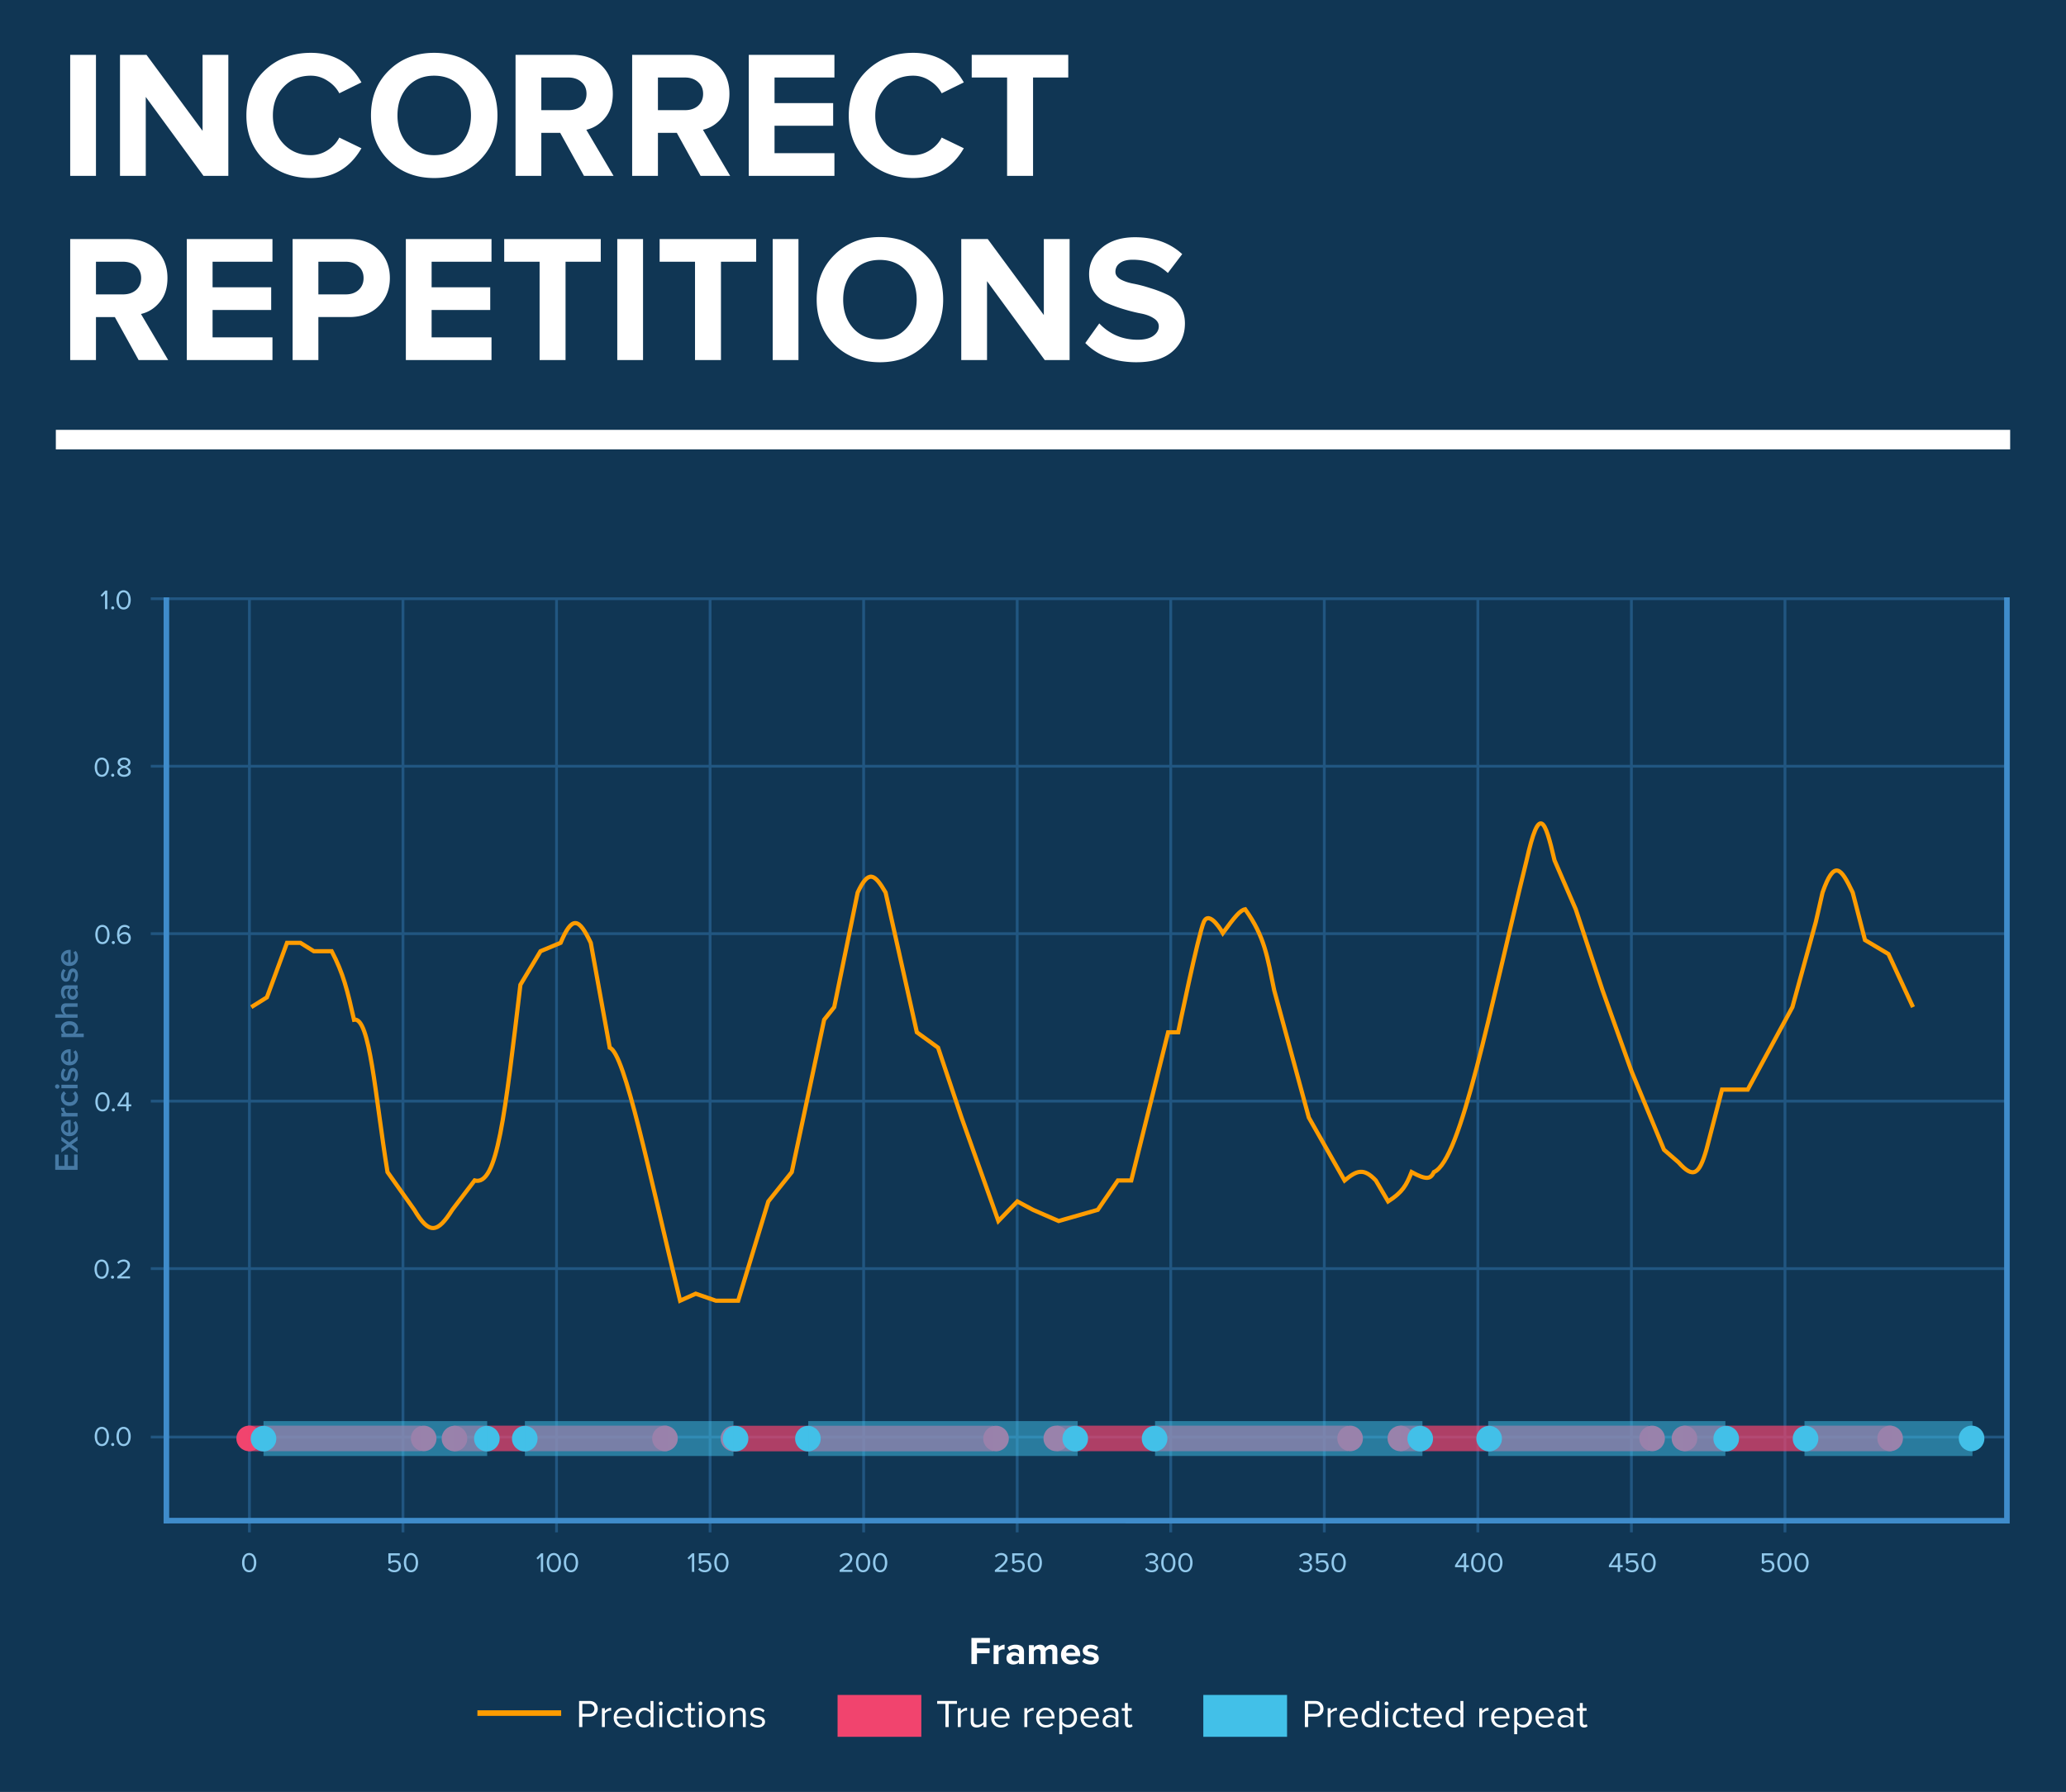 <svg width="740" height="642" fill="none" xmlns="http://www.w3.org/2000/svg"><path fill="#103654" d="M0 0h740v642H0z"/><path d="M34.373 63h-9.23V19.645h9.23V63zm47.412 0H72.88L52.21 34.725V63h-9.23V19.645h9.49L72.555 46.88V19.645h9.23V63zm29.543.78c-6.586 0-12.09-2.08-16.51-6.24-4.376-4.203-6.565-9.598-6.565-16.185 0-6.587 2.189-11.96 6.565-16.12 4.42-4.203 9.924-6.305 16.51-6.305 8.104 0 14.149 3.532 18.135 10.595l-7.93 3.9c-.953-1.82-2.361-3.315-4.225-4.485-1.82-1.213-3.813-1.82-5.98-1.82-3.943 0-7.193 1.343-9.75 4.03-2.556 2.687-3.835 6.088-3.835 10.205s1.279 7.518 3.835 10.205c2.557 2.687 5.807 4.03 9.75 4.03 2.167 0 4.16-.585 5.98-1.755 1.864-1.17 3.272-2.687 4.225-4.55l7.93 3.835c-4.116 7.107-10.161 10.66-18.135 10.66zm44.169 0c-6.543 0-11.96-2.102-16.25-6.305-4.246-4.247-6.37-9.62-6.37-16.12 0-6.5 2.124-11.852 6.37-16.055 4.29-4.247 9.707-6.37 16.25-6.37 6.587 0 12.004 2.102 16.25 6.305 4.29 4.203 6.435 9.577 6.435 16.12 0 6.543-2.145 11.917-6.435 16.12-4.246 4.203-9.663 6.305-16.25 6.305zm-9.555-12.22c2.427 2.687 5.612 4.03 9.555 4.03 3.944 0 7.129-1.343 9.555-4.03 2.427-2.687 3.64-6.088 3.64-10.205s-1.213-7.518-3.64-10.205c-2.426-2.687-5.611-4.03-9.555-4.03-3.943 0-7.128 1.343-9.555 4.03-2.383 2.687-3.575 6.088-3.575 10.205s1.192 7.518 3.575 10.205zM219.759 63h-10.595l-8.515-15.405h-6.76V63h-9.23V19.645h20.28c4.464 0 7.995 1.3 10.595 3.9 2.644 2.6 3.965 5.958 3.965 10.075 0 3.553-.931 6.435-2.795 8.645-1.82 2.21-4.051 3.618-6.695 4.225l9.75 16.51zm-16.185-23.53c1.907 0 3.467-.52 4.68-1.56 1.214-1.083 1.82-2.513 1.82-4.29 0-1.777-.606-3.185-1.82-4.225-1.213-1.083-2.773-1.625-4.68-1.625h-9.685v11.7h9.685zM261.527 63h-10.595l-8.515-15.405h-6.76V63h-9.23V19.645h20.28c4.463 0 7.995 1.3 10.595 3.9 2.643 2.6 3.965 5.958 3.965 10.075 0 3.553-.932 6.435-2.795 8.645-1.82 2.21-4.052 3.618-6.695 4.225l9.75 16.51zm-16.185-23.53c1.907 0 3.467-.52 4.68-1.56 1.213-1.083 1.82-2.513 1.82-4.29 0-1.777-.607-3.185-1.82-4.225-1.213-1.083-2.773-1.625-4.68-1.625h-9.685v11.7h9.685zM298.875 63h-30.68V19.645h30.68v8.125h-21.45v9.165h20.995v8.125h-20.995v9.815h21.45V63zm28.21.78c-6.587 0-12.09-2.08-16.51-6.24-4.377-4.203-6.565-9.598-6.565-16.185 0-6.587 2.188-11.96 6.565-16.12 4.42-4.203 9.923-6.305 16.51-6.305 8.103 0 14.148 3.532 18.135 10.595l-7.93 3.9c-.953-1.82-2.362-3.315-4.225-4.485-1.82-1.213-3.813-1.82-5.98-1.82-3.943 0-7.193 1.343-9.75 4.03-2.557 2.687-3.835 6.088-3.835 10.205s1.278 7.518 3.835 10.205c2.557 2.687 5.807 4.03 9.75 4.03 2.167 0 4.16-.585 5.98-1.755 1.863-1.17 3.272-2.687 4.225-4.55l7.93 3.835c-4.117 7.107-10.162 10.66-18.135 10.66zm42.934-.78h-9.295V27.77h-12.675v-8.125h34.58v8.125h-12.61V63zM60.243 129H49.648l-8.515-15.405h-6.76V129h-9.23V85.645h20.28c4.463 0 7.995 1.3 10.595 3.9 2.643 2.6 3.965 5.958 3.965 10.075 0 3.553-.932 6.435-2.795 8.645-1.82 2.21-4.052 3.618-6.695 4.225l9.75 16.51zm-16.185-23.53c1.907 0 3.467-.52 4.68-1.56 1.213-1.083 1.82-2.513 1.82-4.29 0-1.777-.607-3.185-1.82-4.225-1.213-1.083-2.773-1.625-4.68-1.625h-9.685v11.7h9.685zM97.59 129H66.91V85.645h30.68v8.125H76.14v9.165h20.995v8.125H76.14v9.815h21.45V129zm16.446 0h-9.23V85.645h20.28c4.55 0 8.103 1.343 10.66 4.03 2.6 2.643 3.9 5.958 3.9 9.945 0 3.943-1.3 7.258-3.9 9.945-2.6 2.687-6.153 4.03-10.66 4.03h-11.05V129zm9.815-23.53c1.863 0 3.38-.52 4.55-1.56 1.213-1.083 1.82-2.513 1.82-4.29 0-1.777-.607-3.185-1.82-4.225-1.17-1.083-2.687-1.625-4.55-1.625h-9.815v11.7h9.815zM176.047 129h-30.68V85.645h30.68v8.125h-21.45v9.165h20.995v8.125h-20.995v9.815h21.45V129zm26.521 0h-9.295V93.77h-12.675v-8.125h34.58v8.125h-12.61V129zm27.757 0h-9.23V85.645h9.23V129zm27.912 0h-9.295V93.77h-12.675v-8.125h34.58v8.125h-12.61V129zm27.757 0h-9.23V85.645h9.23V129zm29.147.78c-6.544 0-11.96-2.102-16.25-6.305-4.247-4.247-6.37-9.62-6.37-16.12 0-6.5 2.123-11.852 6.37-16.055 4.29-4.247 9.706-6.37 16.25-6.37 6.586 0 12.003 2.102 16.25 6.305 4.29 4.203 6.435 9.577 6.435 16.12 0 6.543-2.145 11.917-6.435 16.12-4.247 4.203-9.664 6.305-16.25 6.305zm-9.555-12.22c2.426 2.687 5.611 4.03 9.555 4.03 3.943 0 7.128-1.343 9.555-4.03 2.426-2.687 3.64-6.088 3.64-10.205s-1.214-7.518-3.64-10.205c-2.427-2.687-5.612-4.03-9.555-4.03-3.944 0-7.129 1.343-9.555 4.03-2.384 2.687-3.575 6.088-3.575 10.205s1.191 7.518 3.575 10.205zM383.108 129h-8.905l-20.67-28.275V129h-9.23V85.645h9.49l20.085 27.235V85.645h9.23V129zm23.953.78c-7.713 0-13.823-2.297-18.33-6.89l5.005-7.02c3.727 3.9 8.32 5.85 13.78 5.85 2.384 0 4.225-.455 5.525-1.365 1.344-.953 2.015-2.102 2.015-3.445 0-1.17-.628-2.145-1.885-2.925-1.213-.78-2.751-1.343-4.615-1.69-1.82-.347-3.813-.845-5.98-1.495a51.892 51.892 0 01-6.045-2.21c-1.82-.823-3.358-2.123-4.615-3.9-1.213-1.777-1.82-3.943-1.82-6.5 0-3.727 1.495-6.847 4.485-9.36 2.99-2.557 6.977-3.835 11.96-3.835 6.89 0 12.524 2.015 16.9 6.045l-5.135 6.76c-3.423-3.163-7.626-4.745-12.61-4.745-1.95 0-3.466.39-4.55 1.17-1.083.78-1.625 1.842-1.625 3.185 0 1.04.607 1.928 1.82 2.665 1.257.693 2.795 1.213 4.615 1.56 1.864.347 3.857.867 5.98 1.56 2.167.65 4.16 1.408 5.98 2.275 1.864.823 3.402 2.145 4.615 3.965 1.257 1.777 1.885 3.922 1.885 6.435 0 4.16-1.495 7.518-4.485 10.075-2.946 2.557-7.236 3.835-12.87 3.835zM20 154h700v7H20z" fill="#fff"/><path stroke="#215681" d="M89.337 215.009V549M144.337 215.009V549M199.337 215.009V549M254.337 215.009V549M309.337 215.009V549M364.337 215.009V549M419.337 215.009V549M474.337 215.009V549M529.337 215.009V549M584.337 215.009V549M639.337 215.009V549M54 454.509h665.6M54 514.853h665.6M54 394.509h665.6M54 334.509h665.6M54 274.509h665.6M54 214.509h665.6"/><path stroke="#3F8CCB" stroke-width="2" d="M58.6 544.801l661 .026M59.6 545.827V214.001M718.837 545.827V214.001"/><path d="M36.403 458.148c-.44 0-.83-.1-1.17-.3-.333-.207-.6-.48-.8-.82a4.42 4.42 0 01-.44-1.1 5.32 5.32 0 01-.14-1.23c0-.427.047-.837.14-1.23.1-.394.247-.757.44-1.09.2-.34.467-.61.8-.81.34-.207.73-.31 1.17-.31.433 0 .82.103 1.16.31.34.2.607.47.8.81.2.333.347.696.44 1.09.1.393.15.803.15 1.23 0 .426-.05.836-.15 1.23-.093.393-.24.76-.44 1.1-.193.34-.46.613-.8.82-.34.2-.727.3-1.16.3zm-1-1.15c.267.273.6.41 1 .41s.733-.137 1-.41c.267-.28.45-.614.55-1 .1-.387.15-.82.15-1.3 0-.48-.05-.914-.15-1.3a2.164 2.164 0 00-.55-.99c-.267-.274-.6-.41-1-.41s-.733.136-1 .41c-.267.273-.45.603-.55.99-.1.386-.15.82-.15 1.3 0 .48.05.913.15 1.3.1.386.283.72.55 1zm5.29.97a.533.533 0 01-.39.16.533.533 0 01-.39-.16.532.532 0 01-.16-.39c0-.154.054-.284.16-.39a.53.53 0 01.39-.16.53.53 0 01.39.16c.107.106.16.236.16.39a.532.532 0 01-.16.39zm5.885.06h-4.58v-.66c.694-.547 1.23-.98 1.61-1.3.387-.327.757-.67 1.11-1.03.36-.367.614-.69.76-.97.147-.287.22-.57.22-.85 0-.4-.136-.704-.41-.91-.273-.207-.6-.31-.98-.31-.766 0-1.37.28-1.81.84l-.51-.53a2.47 2.47 0 01.99-.77c.414-.187.857-.28 1.33-.28.607 0 1.13.17 1.57.51.447.34.67.823.67 1.45 0 .62-.266 1.24-.8 1.86-.533.613-1.346 1.35-2.44 2.21h3.27v.74zM36.471 518.093c-.44 0-.83-.1-1.17-.3-.333-.207-.6-.48-.8-.82a4.417 4.417 0 01-.44-1.1 5.315 5.315 0 01-.14-1.23c0-.427.047-.837.14-1.23.1-.394.247-.757.44-1.09.2-.34.467-.61.8-.81.34-.207.73-.31 1.17-.31.434 0 .82.103 1.16.31.34.2.607.47.8.81.2.333.347.696.44 1.09.1.393.15.803.15 1.23 0 .426-.05.836-.15 1.23-.093.393-.24.76-.44 1.1-.193.34-.46.613-.8.82-.34.2-.726.3-1.16.3zm-1-1.15c.267.273.6.41 1 .41s.734-.137 1-.41c.267-.28.45-.614.55-1 .1-.387.15-.82.15-1.3 0-.48-.05-.914-.15-1.3a2.164 2.164 0 00-.55-.99c-.266-.274-.6-.41-1-.41s-.733.136-1 .41c-.266.273-.45.603-.55.99-.1.386-.15.82-.15 1.3 0 .48.05.913.15 1.3.1.386.284.72.55 1zm5.29.97a.533.533 0 01-.39.16.533.533 0 01-.39-.16.532.532 0 01-.16-.39c0-.154.054-.284.16-.39a.53.53 0 01.39-.16.53.53 0 01.39.16c.108.106.16.236.16.39a.532.532 0 01-.16.39zm3.513.18c-.44 0-.83-.1-1.17-.3-.333-.207-.6-.48-.8-.82a4.42 4.42 0 01-.44-1.1 5.32 5.32 0 01-.14-1.23c0-.427.047-.837.14-1.23.1-.394.247-.757.44-1.09.2-.34.467-.61.8-.81.34-.207.73-.31 1.17-.31.433 0 .82.103 1.16.31.34.2.607.47.8.81.2.333.347.696.44 1.09.1.393.15.803.15 1.23 0 .426-.05.836-.15 1.23-.093.393-.24.76-.44 1.1-.193.34-.46.613-.8.82-.34.2-.727.3-1.16.3zm-1-1.15c.267.273.6.41 1 .41s.733-.137 1-.41c.267-.28.45-.614.55-1 .1-.387.15-.82.15-1.3 0-.48-.05-.914-.15-1.3a2.164 2.164 0 00-.55-.99c-.267-.274-.6-.41-1-.41s-.733.136-1 .41c-.267.273-.45.603-.55.99-.1.386-.15.82-.15 1.3 0 .48.05.913.15 1.3.1.386.283.72.55 1zM36.706 398.203c-.44 0-.83-.1-1.17-.3-.334-.207-.6-.48-.8-.82a4.417 4.417 0 01-.44-1.1 5.303 5.303 0 01-.14-1.23c0-.427.046-.837.14-1.23.1-.393.246-.757.44-1.09.2-.34.466-.61.8-.81.34-.207.73-.31 1.17-.31.433 0 .82.103 1.16.31.34.2.606.47.8.81.2.333.346.697.44 1.09.1.393.15.803.15 1.23 0 .427-.05.837-.15 1.23-.094.393-.24.76-.44 1.1-.194.34-.46.613-.8.82-.34.2-.727.3-1.16.3zm-1-1.15c.266.273.6.41 1 .41s.733-.137 1-.41c.266-.28.45-.613.55-1 .1-.387.15-.82.15-1.3 0-.48-.05-.913-.15-1.3a2.164 2.164 0 00-.55-.99c-.267-.273-.6-.41-1-.41s-.734.137-1 .41c-.267.273-.45.603-.55.99-.1.387-.15.82-.15 1.3 0 .48.05.913.15 1.3.1.387.283.72.55 1zm5.29.97a.53.53 0 01-.39.16.53.53 0 01-.39-.16.532.532 0 01-.16-.39c0-.153.054-.283.16-.39a.53.53 0 01.39-.16.53.53 0 01.39.16c.107.107.16.237.16.39a.532.532 0 01-.16.39zm5.085.06h-.83v-1.69h-3.17v-.69l2.86-4.29h1.14v4.25h.94v.73h-.94v1.69zm-.83-2.42v-3.48l-2.34 3.48h2.34zM36.686 338.258c-.44 0-.83-.1-1.17-.3-.333-.207-.6-.48-.8-.82a4.42 4.42 0 01-.44-1.1 5.308 5.308 0 01-.14-1.23c0-.427.047-.837.14-1.23.1-.393.247-.757.44-1.09.2-.34.467-.61.8-.81.34-.207.73-.31 1.17-.31.434 0 .82.103 1.16.31.34.2.607.47.8.81.2.333.347.697.44 1.09.1.393.15.803.15 1.23 0 .427-.05.837-.15 1.23-.093.393-.24.76-.44 1.1-.193.34-.46.613-.8.82-.34.2-.726.3-1.16.3zm-1-1.15c.267.273.6.41 1 .41s.734-.137 1-.41c.267-.28.45-.613.55-1 .1-.387.15-.82.15-1.3 0-.48-.05-.913-.15-1.3a2.164 2.164 0 00-.55-.99 1.34 1.34 0 00-1-.41c-.4 0-.733.137-1 .41-.266.273-.45.603-.55.99-.1.387-.15.82-.15 1.3 0 .48.05.913.15 1.3.1.387.284.72.55 1zm5.29.97a.53.53 0 01-.39.16.53.53 0 01-.39-.16.532.532 0 01-.16-.39c0-.153.054-.283.16-.39a.53.53 0 01.39-.16.53.53 0 01.39.16c.107.107.16.237.16.39a.532.532 0 01-.16.39zm3.533.18c-.447 0-.84-.093-1.18-.28a2.17 2.17 0 01-.81-.76 4.062 4.062 0 01-.44-1.09 5.844 5.844 0 01-.14-1.31c0-.627.093-1.193.28-1.7.187-.507.487-.923.9-1.25.42-.333.93-.5 1.53-.5.767 0 1.383.267 1.85.8l-.42.62c-.387-.453-.863-.68-1.43-.68-.413 0-.767.13-1.06.39a2.29 2.29 0 00-.63.97 3.965 3.965 0 00-.18 1.52c.167-.267.423-.507.77-.72.353-.213.727-.32 1.12-.32.633 0 1.153.187 1.56.56.413.367.62.89.62 1.57 0 .607-.213 1.123-.64 1.55-.427.42-.993.63-1.7.63zm-.03-.74c.48 0 .853-.143 1.12-.43.273-.293.41-.62.41-.98 0-.467-.143-.823-.43-1.07-.287-.247-.657-.37-1.11-.37-.327 0-.64.093-.94.28-.3.18-.543.42-.73.72.047.493.207.927.48 1.3.273.367.673.55 1.2.55zM36.471 278.313c-.44 0-.83-.1-1.17-.3-.333-.207-.6-.48-.8-.82a4.417 4.417 0 01-.44-1.1 5.303 5.303 0 01-.14-1.23c0-.427.047-.837.14-1.23.1-.393.247-.757.44-1.09.2-.34.467-.61.8-.81.34-.207.73-.31 1.17-.31.434 0 .82.103 1.16.31.34.2.607.47.8.81.2.333.347.697.44 1.09.1.393.15.803.15 1.23 0 .427-.05.837-.15 1.23-.093.393-.24.76-.44 1.1-.193.34-.46.613-.8.82-.34.2-.726.3-1.16.3zm-1-1.15c.267.273.6.41 1 .41s.734-.137 1-.41c.267-.28.45-.613.55-1 .1-.387.15-.82.15-1.3 0-.48-.05-.913-.15-1.3a2.164 2.164 0 00-.55-.99c-.266-.273-.6-.41-1-.41s-.733.137-1 .41c-.266.273-.45.603-.55.99-.1.387-.15.82-.15 1.3 0 .48.05.913.15 1.3.1.387.284.72.55 1zm5.29.97a.53.53 0 01-.39.16.53.53 0 01-.39-.16.532.532 0 01-.16-.39c0-.153.054-.283.16-.39a.53.53 0 01.39-.16.53.53 0 01.39.16c.108.107.16.237.16.39a.532.532 0 01-.16.39zm5.376-.31c-.454.327-1.02.49-1.7.49-.68 0-1.25-.163-1.71-.49-.454-.327-.68-.767-.68-1.32 0-.42.15-.783.45-1.09a2.622 2.622 0 011.14-.66 2.475 2.475 0 01-1.06-.58 1.367 1.367 0 01-.42-1.02c0-.56.226-.987.68-1.28.453-.3.986-.45 1.6-.45.613 0 1.146.15 1.6.45.46.293.69.72.69 1.28 0 .407-.14.747-.42 1.02-.28.267-.637.46-1.07.58.453.133.83.353 1.13.66.306.307.46.67.46 1.09 0 .547-.23.987-.69 1.32zm-1.7-3.41c.133-.02.266-.053.4-.1.14-.047.296-.11.47-.19a1.14 1.14 0 00.42-.35.871.871 0 00.16-.51c0-.333-.14-.6-.42-.8-.274-.2-.617-.3-1.03-.3-.42 0-.767.1-1.04.3a.943.943 0 00-.41.8c0 .187.053.357.16.51.106.147.246.263.42.35.173.08.326.143.46.19.14.04.276.073.41.1zm0 3.16c.426 0 .79-.107 1.09-.32.306-.213.46-.493.46-.84 0-.267-.107-.5-.32-.7a1.772 1.772 0 00-.64-.43 2.229 2.229 0 00-.59-.16c-.18.02-.38.073-.6.16a1.89 1.89 0 00-.64.43.931.931 0 00-.32.7c0 .347.15.627.45.84.306.213.676.32 1.11.32zM38.443 218.248h-.83v-5.57l-1.07 1.13-.5-.51 1.67-1.72h.73v6.67zm2.319-.06a.53.53 0 01-.39.16.53.53 0 01-.39-.16.532.532 0 01-.16-.39c0-.153.053-.283.16-.39a.53.53 0 01.39-.16.53.53 0 01.39.16c.107.107.16.237.16.39a.532.532 0 01-.16.39zm3.512.18c-.44 0-.83-.1-1.17-.3-.333-.207-.6-.48-.8-.82a4.42 4.42 0 01-.44-1.1 5.308 5.308 0 01-.14-1.23c0-.427.047-.837.14-1.23.1-.393.247-.757.44-1.09.2-.34.467-.61.8-.81.34-.207.73-.31 1.17-.31.433 0 .82.103 1.16.31.34.2.607.47.8.81.2.333.347.697.44 1.09.1.393.15.803.15 1.23 0 .427-.05.837-.15 1.23-.093.393-.24.76-.44 1.1-.193.34-.46.613-.8.82-.34.2-.727.3-1.16.3zm-1-1.15c.267.273.6.41 1 .41s.733-.137 1-.41c.267-.28.45-.613.55-1 .1-.387.15-.82.15-1.3 0-.48-.05-.913-.15-1.3a2.164 2.164 0 00-.55-.99c-.267-.273-.6-.41-1-.41s-.733.137-1 .41c-.267.273-.45.603-.55.99-.1.387-.15.82-.15 1.3 0 .48.05.913.15 1.3.1.387.283.72.55 1zM89.253 563.297c-.44 0-.83-.1-1.17-.3-.334-.207-.6-.48-.8-.82a4.42 4.42 0 01-.44-1.1 5.308 5.308 0 01-.14-1.23c0-.427.046-.837.14-1.23.1-.393.246-.757.44-1.09.2-.34.466-.61.8-.81.34-.207.73-.31 1.17-.31.433 0 .82.103 1.16.31.34.2.606.47.8.81.2.333.346.697.44 1.09.1.393.15.803.15 1.23 0 .427-.05.837-.15 1.23-.094.393-.24.76-.44 1.1-.194.34-.46.613-.8.82-.34.2-.727.3-1.16.3zm-1-1.15c.266.273.6.41 1 .41s.733-.137 1-.41c.266-.28.45-.613.55-1 .1-.387.15-.82.15-1.3 0-.48-.05-.913-.15-1.3a2.164 2.164 0 00-.55-.99 1.34 1.34 0 00-1-.41c-.4 0-.734.137-1 .41-.267.273-.45.603-.55.99-.1.387-.15.82-.15 1.3 0 .48.05.913.15 1.3.1.387.283.72.55 1zM141.253 563.297c-1.026 0-1.81-.357-2.35-1.07l.51-.55c.46.587 1.074.88 1.84.88.454 0 .824-.137 1.11-.41a1.35 1.35 0 00.43-1.02c0-.433-.143-.78-.43-1.04-.28-.267-.646-.4-1.1-.4-.6 0-1.113.21-1.54.63l-.61-.21v-3.6h4.08v.74h-3.25v2.32c.4-.4.92-.6 1.56-.6.587 0 1.087.193 1.5.58.414.38.62.897.62 1.55 0 .667-.223 1.2-.67 1.6-.446.4-1.013.6-1.7.6zm5.949 0c-.44 0-.83-.1-1.17-.3-.333-.207-.6-.48-.8-.82a4.432 4.432 0 01-.44-1.1 5.324 5.324 0 01-.14-1.23c0-.427.047-.837.14-1.23.1-.393.247-.757.44-1.09.2-.34.467-.61.8-.81.34-.207.73-.31 1.17-.31.433 0 .82.103 1.16.31.34.2.607.47.8.81.2.333.347.697.44 1.09.1.393.15.803.15 1.23 0 .427-.05.837-.15 1.23-.093.393-.24.76-.44 1.1-.193.34-.46.613-.8.82-.34.2-.727.3-1.16.3zm-1-1.15c.267.273.6.41 1 .41s.733-.137 1-.41c.267-.28.45-.613.55-1 .1-.387.15-.82.15-1.3 0-.48-.05-.913-.15-1.3a2.16 2.16 0 00-.55-.99c-.267-.273-.6-.41-1-.41s-.733.137-1 .41a2.16 2.16 0 00-.55.99c-.1.387-.15.82-.15 1.3 0 .48.05.913.15 1.3.1.387.283.72.55 1zM194.547 563.177h-.83v-5.57l-1.07 1.13-.5-.51 1.67-1.72h.73v6.67zm3.838.12c-.44 0-.83-.1-1.17-.3-.333-.207-.6-.48-.8-.82a4.432 4.432 0 01-.44-1.1 5.324 5.324 0 01-.14-1.23c0-.427.047-.837.14-1.23.1-.393.247-.757.44-1.09.2-.34.467-.61.8-.81.34-.207.73-.31 1.17-.31.434 0 .82.103 1.16.31.34.2.607.47.8.81.2.333.347.697.44 1.09.1.393.15.803.15 1.23 0 .427-.05.837-.15 1.23-.093.393-.24.76-.44 1.1-.193.34-.46.613-.8.82-.34.2-.726.3-1.16.3zm-1-1.15c.267.273.6.41 1 .41s.734-.137 1-.41c.267-.28.45-.613.55-1 .1-.387.15-.82.15-1.3 0-.48-.05-.913-.15-1.3a2.16 2.16 0 00-.55-.99 1.34 1.34 0 00-1-.41c-.4 0-.733.137-1 .41a2.17 2.17 0 00-.55.99c-.1.387-.15.82-.15 1.3 0 .48.05.913.15 1.3.1.387.284.72.55 1zm7.123 1.15c-.44 0-.83-.1-1.17-.3-.333-.207-.6-.48-.8-.82a4.432 4.432 0 01-.44-1.1 5.324 5.324 0 01-.14-1.23c0-.427.047-.837.14-1.23.1-.393.247-.757.44-1.09.2-.34.467-.61.8-.81.34-.207.73-.31 1.17-.31.434 0 .82.103 1.16.31.34.2.607.47.8.81.2.333.347.697.44 1.09.1.393.15.803.15 1.23 0 .427-.05.837-.15 1.23-.093.393-.24.76-.44 1.1-.193.34-.46.613-.8.82-.34.2-.726.3-1.16.3zm-1-1.15c.267.273.6.41 1 .41s.734-.137 1-.41c.267-.28.45-.613.55-1 .1-.387.15-.82.15-1.3 0-.48-.05-.913-.15-1.3a2.16 2.16 0 00-.55-.99 1.34 1.34 0 00-1-.41c-.4 0-.733.137-1 .41a2.17 2.17 0 00-.55.99c-.1.387-.15.82-.15 1.3 0 .48.05.913.15 1.3.1.387.284.72.55 1zM248.659 563.177h-.83v-5.57l-1.07 1.13-.5-.51 1.67-1.72h.73v6.67zm3.789.12c-1.027 0-1.81-.357-2.35-1.07l.51-.55c.46.587 1.073.88 1.84.88.453 0 .823-.137 1.11-.41.286-.273.43-.613.43-1.02 0-.433-.144-.78-.43-1.04-.28-.267-.647-.4-1.1-.4-.6 0-1.114.21-1.54.63l-.61-.21v-3.6h4.08v.74h-3.25v2.32c.4-.4.92-.6 1.56-.6.586 0 1.086.193 1.5.58.413.38.62.897.62 1.55 0 .667-.224 1.2-.67 1.6-.447.4-1.014.6-1.7.6zm5.948 0c-.44 0-.83-.1-1.17-.3-.333-.207-.6-.48-.8-.82a4.432 4.432 0 01-.44-1.1 5.324 5.324 0 01-.14-1.23c0-.427.047-.837.14-1.23.1-.393.247-.757.44-1.09.2-.34.467-.61.8-.81.34-.207.73-.31 1.17-.31.434 0 .82.103 1.16.31.34.2.607.47.8.81.2.333.347.697.44 1.09.1.393.15.803.15 1.23 0 .427-.05.837-.15 1.23-.093.393-.24.76-.44 1.1-.193.34-.46.613-.8.82-.34.2-.726.3-1.16.3zm-1-1.15c.267.273.6.41 1 .41s.734-.137 1-.41c.267-.28.45-.613.55-1 .1-.387.15-.82.15-1.3 0-.48-.05-.913-.15-1.3a2.16 2.16 0 00-.55-.99 1.34 1.34 0 00-1-.41c-.4 0-.733.137-1 .41a2.17 2.17 0 00-.55.99c-.1.387-.15.82-.15 1.3 0 .48.05.913.15 1.3.1.387.284.72.55 1zM305.312 563.177h-4.58v-.66a69.9 69.9 0 001.61-1.3c.386-.327.756-.67 1.11-1.03.36-.367.613-.69.76-.97.146-.287.22-.57.22-.85 0-.4-.137-.703-.41-.91-.274-.207-.6-.31-.98-.31-.767 0-1.37.28-1.81.84l-.51-.53c.253-.333.583-.59.99-.77.413-.187.856-.28 1.33-.28.606 0 1.13.17 1.57.51.446.34.67.823.67 1.45 0 .62-.267 1.24-.8 1.86-.534.613-1.347 1.35-2.44 2.21h3.27v.74zm3.819.12c-.44 0-.83-.1-1.17-.3-.334-.207-.6-.48-.8-.82a4.394 4.394 0 01-.44-1.1 5.27 5.27 0 01-.14-1.23c0-.427.046-.837.14-1.23.1-.393.246-.757.44-1.09.2-.34.466-.61.8-.81.34-.207.73-.31 1.17-.31.433 0 .82.103 1.16.31.34.2.606.47.8.81.2.333.346.697.44 1.09.1.393.15.803.15 1.23 0 .427-.05.837-.15 1.23-.094.393-.24.76-.44 1.1-.194.34-.46.613-.8.82-.34.2-.727.3-1.16.3zm-1-1.15c.266.273.6.41 1 .41s.733-.137 1-.41c.266-.28.45-.613.55-1 .1-.387.15-.82.15-1.3 0-.48-.05-.913-.15-1.3a2.17 2.17 0 00-.55-.99c-.267-.273-.6-.41-1-.41s-.734.137-1 .41a2.16 2.16 0 00-.55.99c-.1.387-.15.82-.15 1.3 0 .48.05.913.15 1.3.1.387.283.72.55 1zm7.123 1.15c-.44 0-.83-.1-1.17-.3-.334-.207-.6-.48-.8-.82a4.394 4.394 0 01-.44-1.1 5.27 5.27 0 01-.14-1.23c0-.427.046-.837.14-1.23.1-.393.246-.757.44-1.09.2-.34.466-.61.8-.81.34-.207.73-.31 1.17-.31.433 0 .82.103 1.16.31.34.2.606.47.8.81.2.333.346.697.44 1.09.1.393.15.803.15 1.23 0 .427-.05.837-.15 1.23-.094.393-.24.76-.44 1.1-.194.34-.46.613-.8.82-.34.2-.727.3-1.16.3zm-1-1.15c.266.273.6.41 1 .41s.733-.137 1-.41c.266-.28.45-.613.55-1 .1-.387.15-.82.15-1.3 0-.48-.05-.913-.15-1.3a2.17 2.17 0 00-.55-.99c-.267-.273-.6-.41-1-.41s-.734.137-1 .41a2.16 2.16 0 00-.55.99c-.1.387-.15.82-.15 1.3 0 .48.05.913.15 1.3.1.387.283.72.55 1zM360.924 563.177h-4.58v-.66a69.9 69.9 0 001.61-1.3c.387-.327.757-.67 1.11-1.03.36-.367.613-.69.76-.97.147-.287.22-.57.22-.85 0-.4-.137-.703-.41-.91-.273-.207-.6-.31-.98-.31-.767 0-1.37.28-1.81.84l-.51-.53c.253-.333.583-.59.99-.77.413-.187.857-.28 1.33-.28.607 0 1.13.17 1.57.51.447.34.67.823.67 1.45 0 .62-.267 1.24-.8 1.86-.533.613-1.347 1.35-2.44 2.21h3.27v.74zm3.769.12c-1.027 0-1.81-.357-2.35-1.07l.51-.55c.46.587 1.073.88 1.84.88.453 0 .823-.137 1.11-.41a1.35 1.35 0 00.43-1.02c0-.433-.143-.78-.43-1.04-.28-.267-.647-.4-1.1-.4-.6 0-1.113.21-1.54.63l-.61-.21v-3.6h4.08v.74h-3.25v2.32c.4-.4.92-.6 1.56-.6.587 0 1.087.193 1.5.58.413.38.62.897.62 1.55 0 .667-.223 1.2-.67 1.6-.447.4-1.013.6-1.7.6zm5.948 0c-.44 0-.83-.1-1.17-.3-.333-.207-.6-.48-.8-.82a4.432 4.432 0 01-.44-1.1 5.324 5.324 0 01-.14-1.23c0-.427.047-.837.14-1.23.1-.393.247-.757.44-1.09.2-.34.467-.61.8-.81.34-.207.73-.31 1.17-.31.434 0 .82.103 1.16.31.34.2.607.47.8.81.2.333.347.697.44 1.09.1.393.15.803.15 1.23 0 .427-.05.837-.15 1.23-.093.393-.24.76-.44 1.1-.193.34-.46.613-.8.82-.34.2-.726.3-1.16.3zm-1-1.15c.267.273.6.41 1 .41s.734-.137 1-.41c.267-.28.45-.613.55-1 .1-.387.15-.82.15-1.3 0-.48-.05-.913-.15-1.3a2.16 2.16 0 00-.55-.99 1.34 1.34 0 00-1-.41c-.4 0-.733.137-1 .41a2.17 2.17 0 00-.55.99c-.1.387-.15.82-.15 1.3 0 .48.05.913.15 1.3.1.387.284.72.55 1zM412.508 563.297c-.533 0-1.007-.103-1.42-.31-.413-.207-.73-.47-.95-.79l.49-.52c.2.267.463.48.79.64a2.4 2.4 0 001.07.24c.487 0 .867-.11 1.14-.33.28-.227.42-.533.42-.92 0-.4-.15-.697-.45-.89-.293-.193-.697-.29-1.21-.29-.393 0-.623.003-.69.01v-.76c.073.007.303.01.69.01.453 0 .823-.09 1.11-.27.293-.187.44-.463.44-.83a.957.957 0 00-.43-.83c-.28-.207-.633-.31-1.06-.31-.673 0-1.26.27-1.76.81l-.46-.52c.567-.687 1.327-1.03 2.28-1.03.66 0 1.2.16 1.62.48.427.313.64.747.64 1.3 0 .44-.147.793-.44 1.06-.293.26-.627.423-1 .49.367.033.713.193 1.04.48.333.287.5.673.5 1.16 0 .567-.213 1.03-.64 1.39-.427.353-1 .53-1.72.53zm5.966 0c-.44 0-.83-.1-1.17-.3-.333-.207-.6-.48-.8-.82a4.432 4.432 0 01-.44-1.1 5.324 5.324 0 01-.14-1.23c0-.427.047-.837.14-1.23.1-.393.247-.757.44-1.09.2-.34.467-.61.8-.81.34-.207.73-.31 1.17-.31.434 0 .82.103 1.16.31.34.2.607.47.8.81.2.333.347.697.44 1.09.1.393.15.803.15 1.23 0 .427-.05.837-.15 1.23-.093.393-.24.76-.44 1.1-.193.34-.46.613-.8.82-.34.2-.726.3-1.16.3zm-1-1.15c.267.273.6.41 1 .41s.734-.137 1-.41c.267-.28.45-.613.55-1 .1-.387.15-.82.15-1.3 0-.48-.05-.913-.15-1.3a2.16 2.16 0 00-.55-.99 1.34 1.34 0 00-1-.41c-.4 0-.733.137-1 .41a2.17 2.17 0 00-.55.99c-.1.387-.15.82-.15 1.3 0 .48.05.913.15 1.3.1.387.284.72.55 1zm7.123 1.15c-.44 0-.83-.1-1.17-.3-.333-.207-.6-.48-.8-.82a4.432 4.432 0 01-.44-1.1 5.324 5.324 0 01-.14-1.23c0-.427.047-.837.14-1.23.1-.393.247-.757.44-1.09.2-.34.467-.61.8-.81.34-.207.73-.31 1.17-.31.434 0 .82.103 1.16.31.34.2.607.47.8.81.2.333.347.697.44 1.09.1.393.15.803.15 1.23 0 .427-.05.837-.15 1.23-.093.393-.24.76-.44 1.1-.193.34-.46.613-.8.82-.34.2-.726.3-1.16.3zm-1-1.15c.267.273.6.41 1 .41s.734-.137 1-.41c.267-.28.45-.613.55-1 .1-.387.15-.82.15-1.3 0-.48-.05-.913-.15-1.3a2.16 2.16 0 00-.55-.99 1.34 1.34 0 00-1-.41c-.4 0-.733.137-1 .41a2.17 2.17 0 00-.55.99c-.1.387-.15.82-.15 1.3 0 .48.05.913.15 1.3.1.387.284.72.55 1zM467.62 563.297c-.533 0-1.006-.103-1.42-.31-.413-.207-.73-.47-.95-.79l.49-.52c.2.267.464.48.79.64.327.16.684.24 1.07.24.487 0 .867-.11 1.14-.33.28-.227.42-.533.42-.92 0-.4-.15-.697-.45-.89-.293-.193-.696-.29-1.21-.29-.393 0-.623.003-.69.01v-.76c.074.007.304.01.69.01.454 0 .824-.09 1.11-.27.294-.187.44-.463.44-.83a.957.957 0 00-.43-.83c-.28-.207-.633-.31-1.06-.31-.673 0-1.26.27-1.76.81l-.46-.52c.567-.687 1.327-1.03 2.28-1.03.66 0 1.2.16 1.62.48.427.313.64.747.64 1.3 0 .44-.146.793-.44 1.06-.293.26-.626.423-1 .49.367.033.714.193 1.04.48.334.287.5.673.5 1.16 0 .567-.213 1.03-.64 1.39-.426.353-1 .53-1.72.53zm5.917 0c-1.027 0-1.81-.357-2.35-1.07l.51-.55c.46.587 1.073.88 1.84.88.453 0 .823-.137 1.11-.41.286-.273.43-.613.43-1.02 0-.433-.144-.78-.43-1.04-.28-.267-.647-.4-1.1-.4-.6 0-1.114.21-1.54.63l-.61-.21v-3.6h4.08v.74h-3.25v2.32c.4-.4.92-.6 1.56-.6.586 0 1.086.193 1.5.58.413.38.62.897.62 1.55 0 .667-.224 1.2-.67 1.6-.447.4-1.014.6-1.7.6zm5.948 0c-.44 0-.83-.1-1.17-.3-.333-.207-.6-.48-.8-.82a4.432 4.432 0 01-.44-1.1 5.324 5.324 0 01-.14-1.23c0-.427.047-.837.14-1.23.1-.393.247-.757.44-1.09.2-.34.467-.61.8-.81.34-.207.73-.31 1.17-.31.433 0 .82.103 1.16.31.34.2.607.47.8.81.2.333.347.697.44 1.09.1.393.15.803.15 1.23 0 .427-.05.837-.15 1.23-.093.393-.24.76-.44 1.1-.193.34-.46.613-.8.82-.34.2-.727.3-1.16.3zm-1-1.15c.267.273.6.41 1 .41s.733-.137 1-.41c.267-.28.45-.613.55-1 .1-.387.15-.82.15-1.3 0-.48-.05-.913-.15-1.3a2.16 2.16 0 00-.55-.99c-.267-.273-.6-.41-1-.41s-.733.137-1 .41a2.16 2.16 0 00-.55.99c-.1.387-.15.82-.15 1.3 0 .48.05.913.15 1.3.1.387.283.72.55 1zM525.163 563.177h-.83v-1.69h-3.17v-.69l2.86-4.29h1.14v4.25h.94v.73h-.94v1.69zm-.83-2.42v-3.48l-2.34 3.48h2.34zm5.146 2.54c-.44 0-.83-.1-1.17-.3-.333-.207-.6-.48-.8-.82a4.432 4.432 0 01-.44-1.1 5.324 5.324 0 01-.14-1.23c0-.427.047-.837.14-1.23.1-.393.247-.757.44-1.09.2-.34.467-.61.8-.81.34-.207.73-.31 1.17-.31.434 0 .82.103 1.16.31.34.2.607.47.8.81.2.333.347.697.44 1.09.1.393.15.803.15 1.23 0 .427-.05.837-.15 1.23-.093.393-.24.76-.44 1.1-.193.34-.46.613-.8.82-.34.2-.726.3-1.16.3zm-1-1.15c.267.273.6.41 1 .41s.734-.137 1-.41c.267-.28.45-.613.55-1 .1-.387.15-.82.15-1.3 0-.48-.05-.913-.15-1.3a2.16 2.16 0 00-.55-.99 1.34 1.34 0 00-1-.41c-.4 0-.733.137-1 .41a2.17 2.17 0 00-.55.99c-.1.387-.15.82-.15 1.3 0 .48.05.913.15 1.3.1.387.284.72.55 1zm7.123 1.15c-.44 0-.83-.1-1.17-.3-.333-.207-.6-.48-.8-.82a4.432 4.432 0 01-.44-1.1 5.324 5.324 0 01-.14-1.23c0-.427.047-.837.14-1.23.1-.393.247-.757.44-1.09.2-.34.467-.61.8-.81.34-.207.73-.31 1.17-.31.434 0 .82.103 1.16.31.34.2.607.47.8.81.2.333.347.697.44 1.09.1.393.15.803.15 1.23 0 .427-.05.837-.15 1.23-.093.393-.24.76-.44 1.1-.193.34-.46.613-.8.82-.34.2-.726.3-1.16.3zm-1-1.15c.267.273.6.41 1 .41s.734-.137 1-.41c.267-.28.45-.613.55-1 .1-.387.15-.82.15-1.3 0-.48-.05-.913-.15-1.3a2.16 2.16 0 00-.55-.99 1.34 1.34 0 00-1-.41c-.4 0-.733.137-1 .41a2.17 2.17 0 00-.55.99c-.1.387-.15.82-.15 1.3 0 .48.05.913.15 1.3.1.387.284.72.55 1zM580.275 563.177h-.83v-1.69h-3.17v-.69l2.86-4.29h1.14v4.25h.94v.73h-.94v1.69zm-.83-2.42v-3.48l-2.34 3.48h2.34zm5.096 2.54c-1.026 0-1.81-.357-2.35-1.07l.51-.55c.46.587 1.074.88 1.84.88.454 0 .824-.137 1.11-.41a1.35 1.35 0 00.43-1.02c0-.433-.143-.78-.43-1.04-.28-.267-.646-.4-1.1-.4-.6 0-1.113.21-1.54.63l-.61-.21v-3.6h4.08v.74h-3.25v2.32c.4-.4.92-.6 1.56-.6.587 0 1.087.193 1.5.58.414.38.62.897.62 1.55 0 .667-.223 1.2-.67 1.6-.446.4-1.013.6-1.7.6zm5.949 0c-.44 0-.83-.1-1.17-.3-.333-.207-.6-.48-.8-.82a4.432 4.432 0 01-.44-1.1 5.324 5.324 0 01-.14-1.23c0-.427.047-.837.14-1.23.1-.393.247-.757.44-1.09.2-.34.467-.61.8-.81.34-.207.73-.31 1.17-.31.433 0 .82.103 1.16.31.34.2.607.47.8.81.2.333.347.697.44 1.09.1.393.15.803.15 1.23 0 .427-.05.837-.15 1.23-.093.393-.24.76-.44 1.1-.193.34-.46.613-.8.82-.34.2-.727.3-1.16.3zm-1-1.15c.267.273.6.41 1 .41s.733-.137 1-.41c.267-.28.45-.613.55-1 .1-.387.15-.82.15-1.3 0-.48-.05-.913-.15-1.3a2.16 2.16 0 00-.55-.99c-.267-.273-.6-.41-1-.41s-.733.137-1 .41a2.16 2.16 0 00-.55.99c-.1.387-.15.82-.15 1.3 0 .48.05.913.15 1.3.1.387.283.72.55 1zM633.192 563.297c-1.027 0-1.81-.357-2.35-1.07l.51-.55c.46.587 1.073.88 1.84.88.453 0 .823-.137 1.11-.41a1.35 1.35 0 00.43-1.02c0-.433-.143-.78-.43-1.04-.28-.267-.647-.4-1.1-.4-.6 0-1.113.21-1.54.63l-.61-.21v-3.6h4.08v.74h-3.25v2.32c.4-.4.92-.6 1.56-.6.587 0 1.087.193 1.5.58.413.38.62.897.62 1.55 0 .667-.223 1.2-.67 1.6-.447.4-1.013.6-1.7.6zm5.948 0c-.44 0-.83-.1-1.17-.3-.333-.207-.6-.48-.8-.82a4.432 4.432 0 01-.44-1.1 5.324 5.324 0 01-.14-1.23c0-.427.047-.837.14-1.23.1-.393.247-.757.44-1.09.2-.34.467-.61.8-.81.34-.207.73-.31 1.17-.31.434 0 .82.103 1.16.31.34.2.607.47.8.81.2.333.347.697.44 1.09.1.393.15.803.15 1.23 0 .427-.05.837-.15 1.23-.093.393-.24.76-.44 1.1-.193.34-.46.613-.8.82-.34.2-.726.3-1.16.3zm-1-1.15c.267.273.6.41 1 .41s.734-.137 1-.41c.267-.28.45-.613.55-1 .1-.387.15-.82.15-1.3 0-.48-.05-.913-.15-1.3a2.16 2.16 0 00-.55-.99 1.34 1.34 0 00-1-.41c-.4 0-.733.137-1 .41a2.17 2.17 0 00-.55.99c-.1.387-.15.82-.15 1.3 0 .48.05.913.15 1.3.1.387.284.72.55 1zm7.123 1.15c-.44 0-.83-.1-1.17-.3-.333-.207-.6-.48-.8-.82a4.432 4.432 0 01-.44-1.1 5.324 5.324 0 01-.14-1.23c0-.427.047-.837.14-1.23.1-.393.247-.757.44-1.09.2-.34.467-.61.8-.81.34-.207.73-.31 1.17-.31.434 0 .82.103 1.16.31.34.2.607.47.8.81.2.333.347.697.44 1.09.1.393.15.803.15 1.23 0 .427-.05.837-.15 1.23-.093.393-.24.76-.44 1.1-.193.34-.46.613-.8.82-.34.2-.726.3-1.16.3zm-1-1.15c.267.273.6.41 1 .41s.734-.137 1-.41c.267-.28.45-.613.55-1 .1-.387.15-.82.15-1.3 0-.48-.05-.913-.15-1.3a2.16 2.16 0 00-.55-.99 1.34 1.34 0 00-1-.41c-.4 0-.733.137-1 .41a2.17 2.17 0 00-.55.99c-.1.387-.15.82-.15 1.3 0 .48.05.913.15 1.3.1.387.284.72.55 1z" fill="#92C9EC"/><path d="M27.787 413.633v5.484h-8.004v-5.484h1.236v4.08h2.076v-3.996h1.236v3.996h2.22v-4.08h1.236zm0-6.482v1.416l-2.136 1.5 2.136 1.512v1.404l-2.976-2.124-2.82 2.004v-1.416l1.968-1.38-1.968-1.368v-1.416l2.82 2.004 2.976-2.136zm.144-3.132c0 .88-.28 1.608-.84 2.184-.568.568-1.304.852-2.208.852-.848 0-1.564-.276-2.148-.828-.592-.56-.888-1.264-.888-2.112 0-.856.296-1.544.888-2.064.592-.528 1.348-.792 2.268-.792h.3v4.476a1.753 1.753 0 001.14-.564c.304-.328.456-.756.456-1.284 0-.296-.056-.592-.168-.888a2.056 2.056 0 00-.468-.756l.828-.576c.56.584.84 1.368.84 2.352zm-3.516-1.536c-.4.016-.756.164-1.068.444-.312.272-.468.668-.468 1.188 0 .496.156.884.468 1.164.304.28.66.436 1.068.468v-3.264zm3.372-3.727v1.26H21.99v-1.26h.852a2.68 2.68 0 01-.708-.84 2.146 2.146 0 01-.276-1.044h1.248a1.91 1.91 0 00-.036.396c0 .264.08.548.24.852.152.296.328.508.528.636h3.948zm.144-5.54c0 .88-.284 1.6-.852 2.16-.576.56-1.308.84-2.196.84-.88 0-1.604-.28-2.172-.84-.576-.56-.864-1.28-.864-2.16 0-.968.344-1.708 1.032-2.22l.768.828c-.456.32-.684.764-.684 1.332 0 .528.18.952.54 1.272.352.32.812.48 1.38.48.568 0 1.032-.16 1.392-.48.36-.32.54-.744.54-1.272 0-.552-.228-.996-.684-1.332l.768-.828c.688.512 1.032 1.252 1.032 2.22zm-6.648-3.949a.778.778 0 01-.78.78.778.778 0 01-.78-.78c0-.216.076-.4.228-.552a.752.752 0 01.552-.228c.216 0 .4.076.552.228a.752.752 0 01.228.552zm6.504-.636v1.26H21.99v-1.26h5.796zm.144-3.615c0 1.04-.3 1.868-.9 2.484l-.912-.576c.224-.216.416-.508.576-.876.16-.368.24-.732.24-1.092 0-.368-.072-.648-.216-.84a.665.665 0 00-.564-.3c-.208 0-.368.12-.48.36-.12.24-.212.532-.276.876-.072.344-.156.688-.252 1.032a1.953 1.953 0 01-.54.876c-.256.24-.588.36-.996.36-.496 0-.912-.204-1.248-.612-.344-.408-.516-.964-.516-1.668 0-.888.272-1.64.816-2.256l.888.528a1.987 1.987 0 00-.504.732 2.51 2.51 0 00-.192.984c0 .328.068.592.204.792.128.192.296.288.504.288.16 0 .292-.084.396-.252a2.2 2.2 0 00.216-.648c.048-.264.116-.548.204-.852.08-.304.176-.584.288-.84.112-.264.296-.48.552-.648.248-.176.552-.264.912-.264.528 0 .96.212 1.296.636.336.424.504 1.016.504 1.776zm0-6.356c0 .88-.28 1.608-.84 2.184-.568.568-1.304.852-2.208.852-.848 0-1.564-.276-2.148-.828-.592-.56-.888-1.264-.888-2.112 0-.856.296-1.544.888-2.064.592-.528 1.348-.792 2.268-.792h.3v4.476a1.753 1.753 0 001.14-.564c.304-.328.456-.756.456-1.284 0-.296-.056-.592-.168-.888a2.056 2.056 0 00-.468-.756l.828-.576c.56.584.84 1.368.84 2.352zm-3.516-1.536c-.4.016-.756.164-1.068.444-.312.272-.468.668-.468 1.188 0 .496.156.884.468 1.164.304.28.66.436 1.068.468v-3.264zm3.516-8.67c0 .768-.316 1.388-.948 1.86h3.012v1.26H21.99v-1.26h.792c-.624-.464-.936-1.084-.936-1.86 0-.76.272-1.376.816-1.848.544-.48 1.284-.72 2.22-.72.936 0 1.68.24 2.232.72.544.472.816 1.088.816 1.848zm-1.116.372c0-.496-.18-.892-.54-1.188-.36-.296-.824-.444-1.392-.444s-1.028.148-1.38.444c-.36.296-.54.692-.54 1.188 0 .288.076.572.228.852.152.28.336.492.552.636h2.292c.216-.144.4-.356.552-.636.152-.28.228-.564.228-.852zm.972-9.373v1.26h-3.648c-.424 0-.724.104-.9.312-.184.2-.276.488-.276.864 0 .296.076.576.228.84.152.264.336.48.552.648h4.044v1.26h-8.004v-1.26h3a2.745 2.745 0 01-.66-.864 2.62 2.62 0 01-.276-1.188c0-1.248.612-1.872 1.836-1.872h4.104zm0-6.436v1.26h-.624c.512.448.768 1.072.768 1.872 0 .528-.168.996-.504 1.404-.344.408-.816.612-1.416.612-.616 0-1.084-.2-1.404-.6a2.23 2.23 0 01-.48-1.416c0-.824.248-1.448.744-1.872h-.864c-.336 0-.6.124-.792.372-.192.248-.288.576-.288.984 0 .648.244 1.22.732 1.716l-.876.516c-.624-.656-.936-1.468-.936-2.436 0-.712.168-1.292.504-1.74.336-.448.868-.672 1.596-.672h3.84zm-.72 2.64c0-.632-.2-1.092-.6-1.38h-.876c-.4.288-.6.748-.6 1.38 0 .36.096.656.288.888a.934.934 0 00.756.348.934.934 0 00.756-.348c.184-.232.276-.528.276-.888zm.864-6.254c0 1.04-.3 1.868-.9 2.484l-.912-.576c.224-.216.416-.508.576-.876.16-.368.24-.732.24-1.092 0-.368-.072-.648-.216-.84a.665.665 0 00-.564-.3c-.208 0-.368.12-.48.36-.12.24-.212.532-.276.876-.072.344-.156.688-.252 1.032a1.953 1.953 0 01-.54.876c-.256.24-.588.36-.996.36-.496 0-.912-.204-1.248-.612-.344-.408-.516-.964-.516-1.668 0-.888.272-1.64.816-2.256l.888.528a1.987 1.987 0 00-.504.732 2.51 2.51 0 00-.192.984c0 .328.068.592.204.792.128.192.296.288.504.288.16 0 .292-.084.396-.252a2.2 2.2 0 00.216-.648c.048-.264.116-.548.204-.852.08-.304.176-.584.288-.84.112-.264.296-.48.552-.648.248-.176.552-.264.912-.264.528 0 .96.212 1.296.636.336.424.504 1.016.504 1.776zm0-6.356c0 .88-.28 1.608-.84 2.184-.568.568-1.304.852-2.208.852-.848 0-1.564-.276-2.148-.828-.592-.56-.888-1.264-.888-2.112 0-.856.296-1.544.888-2.064.592-.528 1.348-.792 2.268-.792h.3v4.476a1.753 1.753 0 001.14-.564c.304-.328.456-.756.456-1.284 0-.296-.056-.592-.168-.888a2.056 2.056 0 00-.468-.756l.828-.576c.56.584.84 1.368.84 2.352zm-3.516-1.536c-.4.016-.756.164-1.068.444-.312.272-.468.668-.468 1.188 0 .496.156.884.468 1.164.304.28.66.436 1.068.468v-3.264z" fill="#4679A4"/><path d="M349.924 596.177h-1.988v-9.338h6.608v1.75h-4.62v1.974h4.522v1.75h-4.522v3.864zm7.746 0h-1.778v-6.762h1.778v.924c.252-.317.574-.579.966-.784a2.542 2.542 0 011.19-.308v1.736a2.354 2.354 0 00-1.442.182c-.336.149-.574.331-.714.546v4.466zm9.105 0h-1.778v-.7c-.486.579-1.2.868-2.142.868a2.538 2.538 0 01-1.638-.588c-.476-.401-.714-.952-.714-1.652 0-.728.233-1.274.7-1.638a2.643 2.643 0 011.652-.546c.961 0 1.675.275 2.142.826v-.91a.986.986 0 00-.406-.826c-.271-.205-.63-.308-1.078-.308-.738 0-1.396.266-1.974.798l-.672-1.19c.802-.709 1.787-1.064 2.954-1.064.868 0 1.577.201 2.128.602.55.401.826 1.055.826 1.96v4.368zm-3.206-1.036c.662 0 1.138-.196 1.428-.588v-.84c-.29-.392-.766-.588-1.428-.588-.364 0-.668.093-.91.28-.243.177-.364.425-.364.742 0 .308.121.551.364.728.242.177.546.266.91.266zm15.147 1.036h-1.792v-4.27c0-.719-.336-1.078-1.008-1.078-.289 0-.56.079-.812.238a2.244 2.244 0 00-.588.546v4.564h-1.792v-4.27c0-.719-.336-1.078-1.008-1.078-.28 0-.546.079-.798.238a2.058 2.058 0 00-.602.56v4.55h-1.778v-6.762h1.778v.882c.168-.243.462-.476.882-.7.42-.233.864-.35 1.33-.35.98 0 1.606.411 1.876 1.232.215-.336.532-.625.952-.868.43-.243.887-.364 1.372-.364.635 0 1.125.173 1.47.518.346.336.518.845.518 1.526v4.886zm4.922.168c-1.045 0-1.909-.327-2.59-.98-.681-.653-1.022-1.512-1.022-2.576 0-.999.327-1.839.98-2.52.663-.681 1.503-1.022 2.52-1.022 1.008 0 1.825.345 2.45 1.036.625.681.938 1.577.938 2.688v.392h-5.026c.056.448.257.821.602 1.12.345.299.793.448 1.344.448.299 0 .621-.061.966-.182.355-.121.635-.285.84-.49l.784 1.148c-.681.625-1.61.938-2.786.938zm1.554-4.186a1.693 1.693 0 00-.462-1.036c-.271-.308-.672-.462-1.204-.462-.504 0-.896.154-1.176.462-.28.299-.443.644-.49 1.036h3.332zm5.442 4.186a5.154 5.154 0 01-1.694-.28c-.532-.187-.975-.443-1.33-.77l.77-1.246c.262.243.616.457 1.064.644.448.187.873.28 1.274.28.374 0 .654-.065.84-.196a.61.61 0 00.294-.532c0-.168-.102-.303-.308-.406a2.174 2.174 0 00-.742-.238 10.504 10.504 0 01-.966-.21 6.843 6.843 0 01-.966-.336 1.88 1.88 0 01-.742-.616c-.196-.289-.294-.644-.294-1.064 0-.597.248-1.101.742-1.512.495-.411 1.172-.616 2.03-.616 1.046 0 1.956.308 2.73.924l-.714 1.218c-.214-.224-.504-.411-.868-.56a2.893 2.893 0 00-1.134-.224c-.317 0-.574.065-.77.196-.196.121-.294.28-.294.476 0 .149.098.275.294.378.196.093.444.163.742.21.299.047.621.121.966.224.346.093.668.21.966.35.299.131.546.345.742.644.196.299.294.663.294 1.092 0 .635-.261 1.157-.784 1.568-.513.401-1.227.602-2.142.602zM339.797 618.75h-1.162v-8.302h-2.954v-1.036h7.084v1.036h-2.968v8.302zm4.331 0h-1.05v-6.762h1.05v1.092c.626-.821 1.377-1.232 2.254-1.232v1.078a1.993 1.993 0 00-.42-.042c-.317 0-.662.112-1.036.336-.373.224-.639.471-.798.742v4.788zm9.185 0h-1.05v-.952c-.28.317-.634.583-1.064.798-.42.215-.868.322-1.344.322-1.437 0-2.156-.719-2.156-2.156v-4.774h1.05v4.452c0 .56.126.957.378 1.19.262.233.64.35 1.134.35.392 0 .77-.098 1.134-.294.374-.196.663-.439.868-.728v-4.97h1.05v6.762zm5.149.168c-1.008 0-1.834-.327-2.478-.98-.644-.663-.966-1.521-.966-2.576 0-.989.318-1.825.952-2.506.635-.691 1.428-1.036 2.38-1.036.999 0 1.788.345 2.366 1.036.588.681.882 1.545.882 2.59v.266h-5.474c.047.663.29 1.218.728 1.666.439.448 1.008.672 1.708.672.84 0 1.536-.285 2.086-.854l.504.686c-.69.691-1.586 1.036-2.688 1.036zm2.1-3.976a2.415 2.415 0 00-.588-1.554c-.382-.467-.928-.7-1.638-.7-.672 0-1.204.229-1.596.686-.382.457-.588.98-.616 1.568h4.438zm7.396 3.808h-1.05v-6.762h1.05v1.092c.626-.821 1.377-1.232 2.254-1.232v1.078a1.993 1.993 0 00-.42-.042c-.317 0-.662.112-1.036.336-.373.224-.639.471-.798.742v4.788zm6.623.168c-1.008 0-1.834-.327-2.478-.98-.644-.663-.966-1.521-.966-2.576 0-.989.318-1.825.952-2.506.635-.691 1.428-1.036 2.38-1.036.999 0 1.788.345 2.366 1.036.588.681.882 1.545.882 2.59v.266h-5.474c.047.663.29 1.218.728 1.666.439.448 1.008.672 1.708.672.84 0 1.536-.285 2.086-.854l.504.686c-.69.691-1.586 1.036-2.688 1.036zm2.1-3.976a2.415 2.415 0 00-.588-1.554c-.382-.467-.928-.7-1.638-.7-.672 0-1.204.229-1.596.686-.382.457-.588.98-.616 1.568h4.438zm6.069 3.976c-.952 0-1.713-.397-2.282-1.19v3.598h-1.05v-9.338h1.05v1.008c.252-.355.579-.639.98-.854a2.712 2.712 0 011.302-.322c.896 0 1.619.322 2.17.966.56.635.84 1.493.84 2.576s-.28 1.946-.84 2.59c-.551.644-1.274.966-2.17.966zm-.266-.938c.663 0 1.19-.243 1.582-.728.392-.495.588-1.125.588-1.89 0-.765-.196-1.391-.588-1.876-.392-.485-.919-.728-1.582-.728-.401 0-.793.107-1.176.322-.373.205-.653.457-.84.756v3.052c.187.308.467.569.84.784.383.205.775.308 1.176.308zm7.998.938c-1.008 0-1.834-.327-2.478-.98-.644-.663-.966-1.521-.966-2.576 0-.989.317-1.825.952-2.506.635-.691 1.428-1.036 2.38-1.036.999 0 1.787.345 2.366 1.036.588.681.882 1.545.882 2.59v.266h-5.474c.047.663.289 1.218.728 1.666.439.448 1.008.672 1.708.672.84 0 1.535-.285 2.086-.854l.504.686c-.691.691-1.587 1.036-2.688 1.036zm2.1-3.976a2.415 2.415 0 00-.588-1.554c-.383-.467-.929-.7-1.638-.7-.672 0-1.204.229-1.596.686-.383.457-.588.98-.616 1.568h4.438zm8.015 3.808h-1.05v-.77c-.57.625-1.316.938-2.24.938a2.487 2.487 0 01-1.652-.602c-.476-.401-.714-.947-.714-1.638 0-.709.233-1.255.7-1.638a2.541 2.541 0 011.666-.588c.961 0 1.708.308 2.24.924v-1.218c0-.448-.159-.798-.476-1.05-.318-.252-.728-.378-1.232-.378-.794 0-1.484.313-2.072.938l-.49-.728c.718-.747 1.619-1.12 2.702-1.12.774 0 1.404.187 1.89.56.485.373.728.947.728 1.722v4.648zm-2.912-.588c.84 0 1.46-.28 1.862-.84v-1.274c-.402-.56-1.022-.84-1.862-.84-.486 0-.887.14-1.204.42-.308.271-.462.625-.462 1.064 0 .429.154.784.462 1.064.317.271.718.406 1.204.406zm6.724.756c-.494 0-.868-.135-1.12-.406-.252-.271-.378-.663-.378-1.176v-4.424h-1.12v-.924h1.12v-1.848h1.05v1.848h1.372v.924h-1.372v4.2c0 .261.056.471.168.63.122.159.294.238.518.238.308 0 .546-.093.714-.28l.308.784c-.308.289-.728.434-1.26.434z" fill="#fff"/><path fill="#F1446E" d="M300 607.25h30v15h-30z"/><path d="M468.539 618.75h-1.162v-9.338h3.752c.905 0 1.619.271 2.142.812.523.541.784 1.209.784 2.002 0 .793-.266 1.461-.798 2.002-.523.541-1.232.812-2.128.812h-2.59v3.71zm2.45-4.746c.551 0 .999-.163 1.344-.49.345-.336.518-.765.518-1.288s-.173-.947-.518-1.274c-.345-.336-.793-.504-1.344-.504h-2.45v3.556h2.45zm5.613 4.746h-1.05v-6.762h1.05v1.092c.625-.821 1.377-1.232 2.254-1.232v1.078a2.007 2.007 0 00-.42-.042c-.317 0-.663.112-1.036.336-.373.224-.639.471-.798.742v4.788zm6.623.168c-1.008 0-1.834-.327-2.478-.98-.644-.663-.966-1.521-.966-2.576 0-.989.317-1.825.952-2.506.635-.691 1.428-1.036 2.38-1.036.999 0 1.787.345 2.366 1.036.588.681.882 1.545.882 2.59v.266h-5.474c.047.663.289 1.218.728 1.666.439.448 1.008.672 1.708.672.84 0 1.535-.285 2.086-.854l.504.686c-.691.691-1.587 1.036-2.688 1.036zm2.1-3.976a2.415 2.415 0 00-.588-1.554c-.383-.467-.929-.7-1.638-.7-.672 0-1.204.229-1.596.686-.383.457-.588.98-.616 1.568h4.438zm8.687 3.808h-1.05v-1.008c-.579.784-1.34 1.176-2.282 1.176-.896 0-1.624-.317-2.184-.952-.551-.644-.826-1.507-.826-2.59 0-1.073.275-1.932.826-2.576.56-.653 1.288-.98 2.184-.98.933 0 1.694.397 2.282 1.19v-3.598h1.05v9.338zm-3.08-.77c.41 0 .802-.103 1.176-.308.373-.205.658-.457.854-.756v-3.066c-.196-.308-.486-.565-.868-.77a2.3 2.3 0 00-1.162-.322c-.663 0-1.19.247-1.582.742-.392.485-.588 1.111-.588 1.876 0 .765.196 1.391.588 1.876.392.485.919.728 1.582.728zm5.7-6.958a.695.695 0 01-.7-.7c0-.196.07-.364.21-.504.14-.14.304-.21.49-.21.196 0 .364.07.504.21.14.14.21.308.21.504s-.07.364-.21.504a.711.711 0 01-.504.196zm.532 7.728h-1.05v-6.762h1.05v6.762zm5.077.168c-.999 0-1.811-.336-2.436-1.008-.625-.681-.938-1.531-.938-2.548 0-1.017.313-1.862.938-2.534.625-.672 1.437-1.008 2.436-1.008 1.045 0 1.871.392 2.478 1.176l-.7.644c-.429-.588-1.003-.882-1.722-.882-.709 0-1.279.243-1.708.728-.42.485-.63 1.111-.63 1.876 0 .765.21 1.395.63 1.89.429.485.999.728 1.708.728s1.283-.294 1.722-.882l.7.644c-.607.784-1.433 1.176-2.478 1.176zm5.658 0c-.495 0-.868-.135-1.12-.406-.252-.271-.378-.663-.378-1.176v-4.424h-1.12v-.924h1.12v-1.848h1.05v1.848h1.372v.924h-1.372v4.2c0 .261.056.471.168.63.121.159.294.238.518.238.308 0 .546-.093.714-.28l.308.784c-.308.289-.728.434-1.26.434zm5.459 0c-1.008 0-1.834-.327-2.478-.98-.644-.663-.966-1.521-.966-2.576 0-.989.317-1.825.952-2.506.635-.691 1.428-1.036 2.38-1.036.999 0 1.787.345 2.366 1.036.588.681.882 1.545.882 2.59v.266h-5.474c.047.663.289 1.218.728 1.666.439.448 1.008.672 1.708.672.84 0 1.535-.285 2.086-.854l.504.686c-.691.691-1.587 1.036-2.688 1.036zm2.1-3.976a2.415 2.415 0 00-.588-1.554c-.383-.467-.929-.7-1.638-.7-.672 0-1.204.229-1.596.686-.383.457-.588.98-.616 1.568h4.438zm8.687 3.808h-1.05v-1.008c-.579.784-1.34 1.176-2.282 1.176-.896 0-1.624-.317-2.184-.952-.551-.644-.826-1.507-.826-2.59 0-1.073.275-1.932.826-2.576.56-.653 1.288-.98 2.184-.98.933 0 1.694.397 2.282 1.19v-3.598h1.05v9.338zm-3.08-.77c.41 0 .802-.103 1.176-.308.373-.205.658-.457.854-.756v-3.066c-.196-.308-.486-.565-.868-.77a2.3 2.3 0 00-1.162-.322c-.663 0-1.19.247-1.582.742-.392.485-.588 1.111-.588 1.876 0 .765.196 1.391.588 1.876.392.485.919.728 1.582.728zm9.842.77h-1.05v-6.762h1.05v1.092c.625-.821 1.376-1.232 2.254-1.232v1.078a2.007 2.007 0 00-.42-.042c-.318 0-.663.112-1.036.336-.374.224-.64.471-.798.742v4.788zm6.623.168c-1.008 0-1.834-.327-2.478-.98-.644-.663-.966-1.521-.966-2.576 0-.989.317-1.825.952-2.506.634-.691 1.428-1.036 2.38-1.036.998 0 1.787.345 2.366 1.036.588.681.882 1.545.882 2.59v.266h-5.474c.046.663.289 1.218.728 1.666.438.448 1.008.672 1.708.672.84 0 1.535-.285 2.086-.854l.504.686c-.691.691-1.587 1.036-2.688 1.036zm2.1-3.976a2.426 2.426 0 00-.588-1.554c-.383-.467-.929-.7-1.638-.7-.672 0-1.204.229-1.596.686-.383.457-.588.98-.616 1.568h4.438zm6.068 3.976c-.952 0-1.712-.397-2.282-1.19v3.598h-1.05v-9.338h1.05v1.008c.252-.355.579-.639.98-.854a2.718 2.718 0 011.302-.322c.896 0 1.62.322 2.17.966.56.635.84 1.493.84 2.576s-.28 1.946-.84 2.59c-.55.644-1.274.966-2.17.966zm-.266-.938c.663 0 1.19-.243 1.582-.728.392-.495.588-1.125.588-1.89 0-.765-.196-1.391-.588-1.876-.392-.485-.919-.728-1.582-.728-.401 0-.793.107-1.176.322-.373.205-.653.457-.84.756v3.052c.187.308.467.569.84.784.383.205.775.308 1.176.308zm7.998.938c-1.008 0-1.834-.327-2.478-.98-.644-.663-.966-1.521-.966-2.576 0-.989.317-1.825.952-2.506.635-.691 1.428-1.036 2.38-1.036.999 0 1.787.345 2.366 1.036.588.681.882 1.545.882 2.59v.266h-5.474c.047.663.289 1.218.728 1.666.439.448 1.008.672 1.708.672.84 0 1.535-.285 2.086-.854l.504.686c-.691.691-1.587 1.036-2.688 1.036zm2.1-3.976a2.415 2.415 0 00-.588-1.554c-.383-.467-.929-.7-1.638-.7-.672 0-1.204.229-1.596.686-.383.457-.588.98-.616 1.568h4.438zm8.015 3.808h-1.05v-.77c-.57.625-1.316.938-2.24.938a2.487 2.487 0 01-1.652-.602c-.476-.401-.714-.947-.714-1.638 0-.709.233-1.255.7-1.638a2.541 2.541 0 011.666-.588c.961 0 1.708.308 2.24.924v-1.218c0-.448-.159-.798-.476-1.05-.318-.252-.728-.378-1.232-.378-.794 0-1.484.313-2.072.938l-.49-.728c.718-.747 1.619-1.12 2.702-1.12.774 0 1.404.187 1.89.56.485.373.728.947.728 1.722v4.648zm-2.912-.588c.84 0 1.46-.28 1.862-.84v-1.274c-.402-.56-1.022-.84-1.862-.84-.486 0-.887.14-1.204.42-.308.271-.462.625-.462 1.064 0 .429.154.784.462 1.064.317.271.718.406 1.204.406zm6.725.756c-.495 0-.868-.135-1.12-.406-.252-.271-.378-.663-.378-1.176v-4.424h-1.12v-.924h1.12v-1.848h1.05v1.848h1.372v.924h-1.372v4.2c0 .261.056.471.168.63.121.159.294.238.518.238.308 0 .546-.093.714-.28l.308.784c-.308.289-.728.434-1.26.434z" fill="#fff"/><path fill="#42C0E8" d="M431 607.25h30v15h-30z"/><path d="M208.581 618.75h-1.162v-9.338h3.752c.905 0 1.619.271 2.142.812.523.541.784 1.209.784 2.002 0 .793-.266 1.461-.798 2.002-.523.541-1.232.812-2.128.812h-2.59v3.71zm2.45-4.746c.551 0 .999-.163 1.344-.49.345-.336.518-.765.518-1.288s-.173-.947-.518-1.274c-.345-.336-.793-.504-1.344-.504h-2.45v3.556h2.45zm5.613 4.746h-1.05v-6.762h1.05v1.092c.625-.821 1.377-1.232 2.254-1.232v1.078a2.007 2.007 0 00-.42-.042c-.317 0-.663.112-1.036.336-.373.224-.639.471-.798.742v4.788zm6.623.168c-1.008 0-1.834-.327-2.478-.98-.644-.663-.966-1.521-.966-2.576 0-.989.317-1.825.952-2.506.635-.691 1.428-1.036 2.38-1.036.999 0 1.787.345 2.366 1.036.588.681.882 1.545.882 2.59v.266h-5.474c.047.663.289 1.218.728 1.666.439.448 1.008.672 1.708.672.84 0 1.535-.285 2.086-.854l.504.686c-.691.691-1.587 1.036-2.688 1.036zm2.1-3.976a2.415 2.415 0 00-.588-1.554c-.383-.467-.929-.7-1.638-.7-.672 0-1.204.229-1.596.686-.383.457-.588.98-.616 1.568h4.438zm8.687 3.808h-1.05v-1.008c-.579.784-1.34 1.176-2.282 1.176-.896 0-1.624-.317-2.184-.952-.551-.644-.826-1.507-.826-2.59 0-1.073.275-1.932.826-2.576.56-.653 1.288-.98 2.184-.98.933 0 1.694.397 2.282 1.19v-3.598h1.05v9.338zm-3.08-.77c.41 0 .802-.103 1.176-.308.373-.205.658-.457.854-.756v-3.066c-.196-.308-.486-.565-.868-.77a2.3 2.3 0 00-1.162-.322c-.663 0-1.19.247-1.582.742-.392.485-.588 1.111-.588 1.876 0 .765.196 1.391.588 1.876.392.485.919.728 1.582.728zm5.7-6.958a.695.695 0 01-.7-.7c0-.196.07-.364.21-.504.14-.14.304-.21.49-.21.196 0 .364.07.504.21.14.14.21.308.21.504s-.07.364-.21.504a.711.711 0 01-.504.196zm.532 7.728h-1.05v-6.762h1.05v6.762zm5.077.168c-.999 0-1.811-.336-2.436-1.008-.625-.681-.938-1.531-.938-2.548 0-1.017.313-1.862.938-2.534.625-.672 1.437-1.008 2.436-1.008 1.045 0 1.871.392 2.478 1.176l-.7.644c-.429-.588-1.003-.882-1.722-.882-.709 0-1.279.243-1.708.728-.42.485-.63 1.111-.63 1.876 0 .765.21 1.395.63 1.89.429.485.999.728 1.708.728s1.283-.294 1.722-.882l.7.644c-.607.784-1.433 1.176-2.478 1.176zm5.658 0c-.495 0-.868-.135-1.12-.406-.252-.271-.378-.663-.378-1.176v-4.424h-1.12v-.924h1.12v-1.848h1.05v1.848h1.372v.924h-1.372v4.2c0 .261.056.471.168.63.121.159.294.238.518.238.308 0 .546-.093.714-.28l.308.784c-.308.289-.728.434-1.26.434zm2.925-7.896a.694.694 0 01-.7-.7c0-.196.07-.364.21-.504.14-.14.303-.21.49-.21.196 0 .364.07.504.21.14.14.21.308.21.504s-.07.364-.21.504a.711.711 0 01-.504.196zm.532 7.728h-1.05v-6.762h1.05v6.762zm7.47-.854c-.606.681-1.414 1.022-2.422 1.022-1.008 0-1.82-.341-2.436-1.022-.606-.681-.91-1.526-.91-2.534 0-1.008.304-1.848.91-2.52.616-.681 1.428-1.022 2.436-1.022s1.816.341 2.422 1.022c.616.672.924 1.512.924 2.52s-.308 1.853-.924 2.534zm-4.074-.672c.411.504.962.756 1.652.756.691 0 1.237-.252 1.638-.756.402-.513.602-1.134.602-1.862 0-.728-.2-1.344-.602-1.848-.401-.504-.947-.756-1.638-.756-.69 0-1.241.257-1.652.77-.401.504-.602 1.115-.602 1.834 0 .728.201 1.349.602 1.862zm12.324 1.526h-1.05v-4.424c0-.569-.131-.971-.392-1.204-.261-.243-.635-.364-1.12-.364-.392 0-.775.103-1.148.308a2.57 2.57 0 00-.854.742v4.942h-1.05v-6.762h1.05v.98c.261-.308.611-.574 1.05-.798.439-.233.891-.35 1.358-.35 1.437 0 2.156.728 2.156 2.184v4.746zm4.239.168c-1.148 0-2.058-.355-2.73-1.064l.546-.756c.233.271.551.499.952.686.411.187.835.28 1.274.28.504 0 .896-.107 1.176-.322.28-.215.42-.495.42-.84 0-.299-.145-.532-.434-.7a3.24 3.24 0 00-1.05-.392 32.948 32.948 0 01-1.218-.308 2.495 2.495 0 01-1.05-.602c-.289-.289-.434-.667-.434-1.134 0-.551.224-1.013.672-1.386.457-.373 1.073-.56 1.848-.56 1.017 0 1.853.327 2.506.98l-.49.728c-.476-.569-1.148-.854-2.016-.854-.457 0-.821.103-1.092.308-.271.196-.406.448-.406.756 0 .271.145.485.434.644.289.149.635.271 1.036.364.411.084.821.187 1.232.308.411.121.761.336 1.05.644.289.299.434.691.434 1.176 0 .597-.233 1.087-.7 1.47-.467.383-1.12.574-1.96.574z" fill="#fff"/><path stroke="#FF9C00" stroke-width="2" d="M171 613.75h30"/><circle cx="89.254" cy="515.353" r="4.583" fill="#F1446E"/><circle cx="151.754" cy="515.353" r="4.583" fill="#F1446E"/><path fill="#F1446E" fill-opacity=".7" d="M88.837 510.77h61.917v9.166H88.837z"/><circle cx="162.783" cy="515.39" r="4.583" fill="#F1446E"/><circle cx="238.183" cy="515.353" r="4.583" fill="#F1446E"/><path fill="#F1446E" fill-opacity=".7" d="M162.5 510.77H239v9.166h-76.5zM378.5 510.77h104.254v9.166H378.5z"/><circle cx="483.583" cy="515.353" r="4.583" fill="#F1446E"/><circle cx="378.337" cy="515.353" r="4.583" fill="#F1446E"/><circle cx="262.706" cy="515.39" r="4.583" fill="#F1446E"/><circle cx="356.754" cy="515.39" r="4.583" fill="#F1446E"/><path fill="#F1446E" fill-opacity=".7" d="M262.71 510.807h93.094v9.166H262.71z"/><circle cx="603.337" cy="515.353" r="4.583" fill="#F1446E"/><circle cx="677.012" cy="515.353" r="4.583" fill="#F1446E"/><path fill="#F1446E" fill-opacity=".7" d="M603 510.77h74.5v9.166H603z"/><circle cx="591.754" cy="515.353" r="4.583" fill="#F1446E"/><circle cx="501.583" cy="515.353" r="4.583" fill="#F1446E"/><path fill="#F1446E" fill-opacity=".7" d="M501.5 510.77h88.96v9.166H501.5z"/><circle cx="94.381" cy="515.427" r="4.583" fill="#42C0E8"/><circle cx="174.381" cy="515.427" r="4.583" fill="#42C0E8"/><path fill="#42C0E8" fill-opacity=".5" d="M94.381 509.14H174.5v12.5H94.381z"/><circle cx="263.464" cy="515.427" r="4.583" fill="#42C0E8"/><circle cx="187.96" cy="515.427" r="4.583" fill="#42C0E8"/><path fill="#42C0E8" fill-opacity=".5" d="M188 509.14h74.71v12.5H188z"/><circle cx="289.381" cy="515.427" r="4.583" fill="#42C0E8"/><circle cx="385.13" cy="515.427" r="4.583" fill="#42C0E8"/><path fill="#42C0E8" fill-opacity=".5" d="M289.5 509.14H386v12.5h-96.5z"/><circle cx="413.547" cy="515.427" r="4.583" fill="#42C0E8"/><circle cx="508.702" cy="515.427" r="4.583" fill="#42C0E8"/><path fill="#42C0E8" fill-opacity=".5" d="M413.71 509.14h95.79v12.5h-95.79zM533.047 509.14H618v12.5h-84.953z"/><circle cx="533.38" cy="515.427" r="4.583" fill="#42C0E8"/><circle cx="618.293" cy="515.427" r="4.583" fill="#42C0E8"/><path fill="#42C0E8" fill-opacity=".5" d="M646.326 509.14H706.5v12.5h-60.174z"/><circle cx="646.71" cy="515.427" r="4.583" fill="#42C0E8"/><circle cx="706.179" cy="515.353" r="4.583" fill="#42C0E8"/><path d="M90 360.826l5.6-3.506 7.2-19.532h4.8l4.8 3.005h6.4c4.203 7.997 5.586 13.913 8 24.54 5.728-1.183 7.583 27.467 12 54.591l9.6 13.522c5.313 8.979 8.286 8.419 13.6 0l8-10.517c8.195 2.211 10.837-23.644 16.4-70.116l7.2-12.02 7.2-3.005c4.218-9.995 6.582-8.843 10.8 0l6.8 37.562c5.43 2.084 13.861 43.933 25.2 90.65l5.6-2.504 7.2 2.504h8l10.8-35.559 8.4-10.517 11.6-54.591 3.6-4.507 8.4-41.068c3.906-8.368 6.094-6.689 10 0l11.2 50.083 7.6 5.509 8.4 25.041 13.2 37.062 6.8-7.012 5.6 3.005 9.2 4.007 14-4.007 7.2-10.517h4.8l13.2-53.088h3.6s7.2-35.058 9.2-39.566c2-4.507 6.8 4.007 6.8 4.007 4.241-5.804 6.228-8.194 8-8.514 7.068 9.911 7.907 16.957 10.4 29.048l12.4 45.575 12.8 22.538c4.374-3.628 6.826-4.616 11.2 0l4.4 7.512c5.16-3.323 6.555-5.811 8.4-10.517 5.555 3.043 6.818 2.432 8 0 9.776-4.247 19.988-58.316 33.2-111.685 4.556-20.334 6.566-14.75 10 0l7.6 17.529 9.6 29.048 10.4 29.048L596 411.91l5.2 4.508c5.366 6.049 7.417 4.344 10-4.508l5.6-21.535h9.2l16-29.549 8.4-30.551 2.4-10.517c4.218-11.979 6.582-8.917 10.8 0l4.4 17.028 8.4 5.008 8.8 19.032" stroke="#FF9C00" stroke-width="1.5"/></svg>